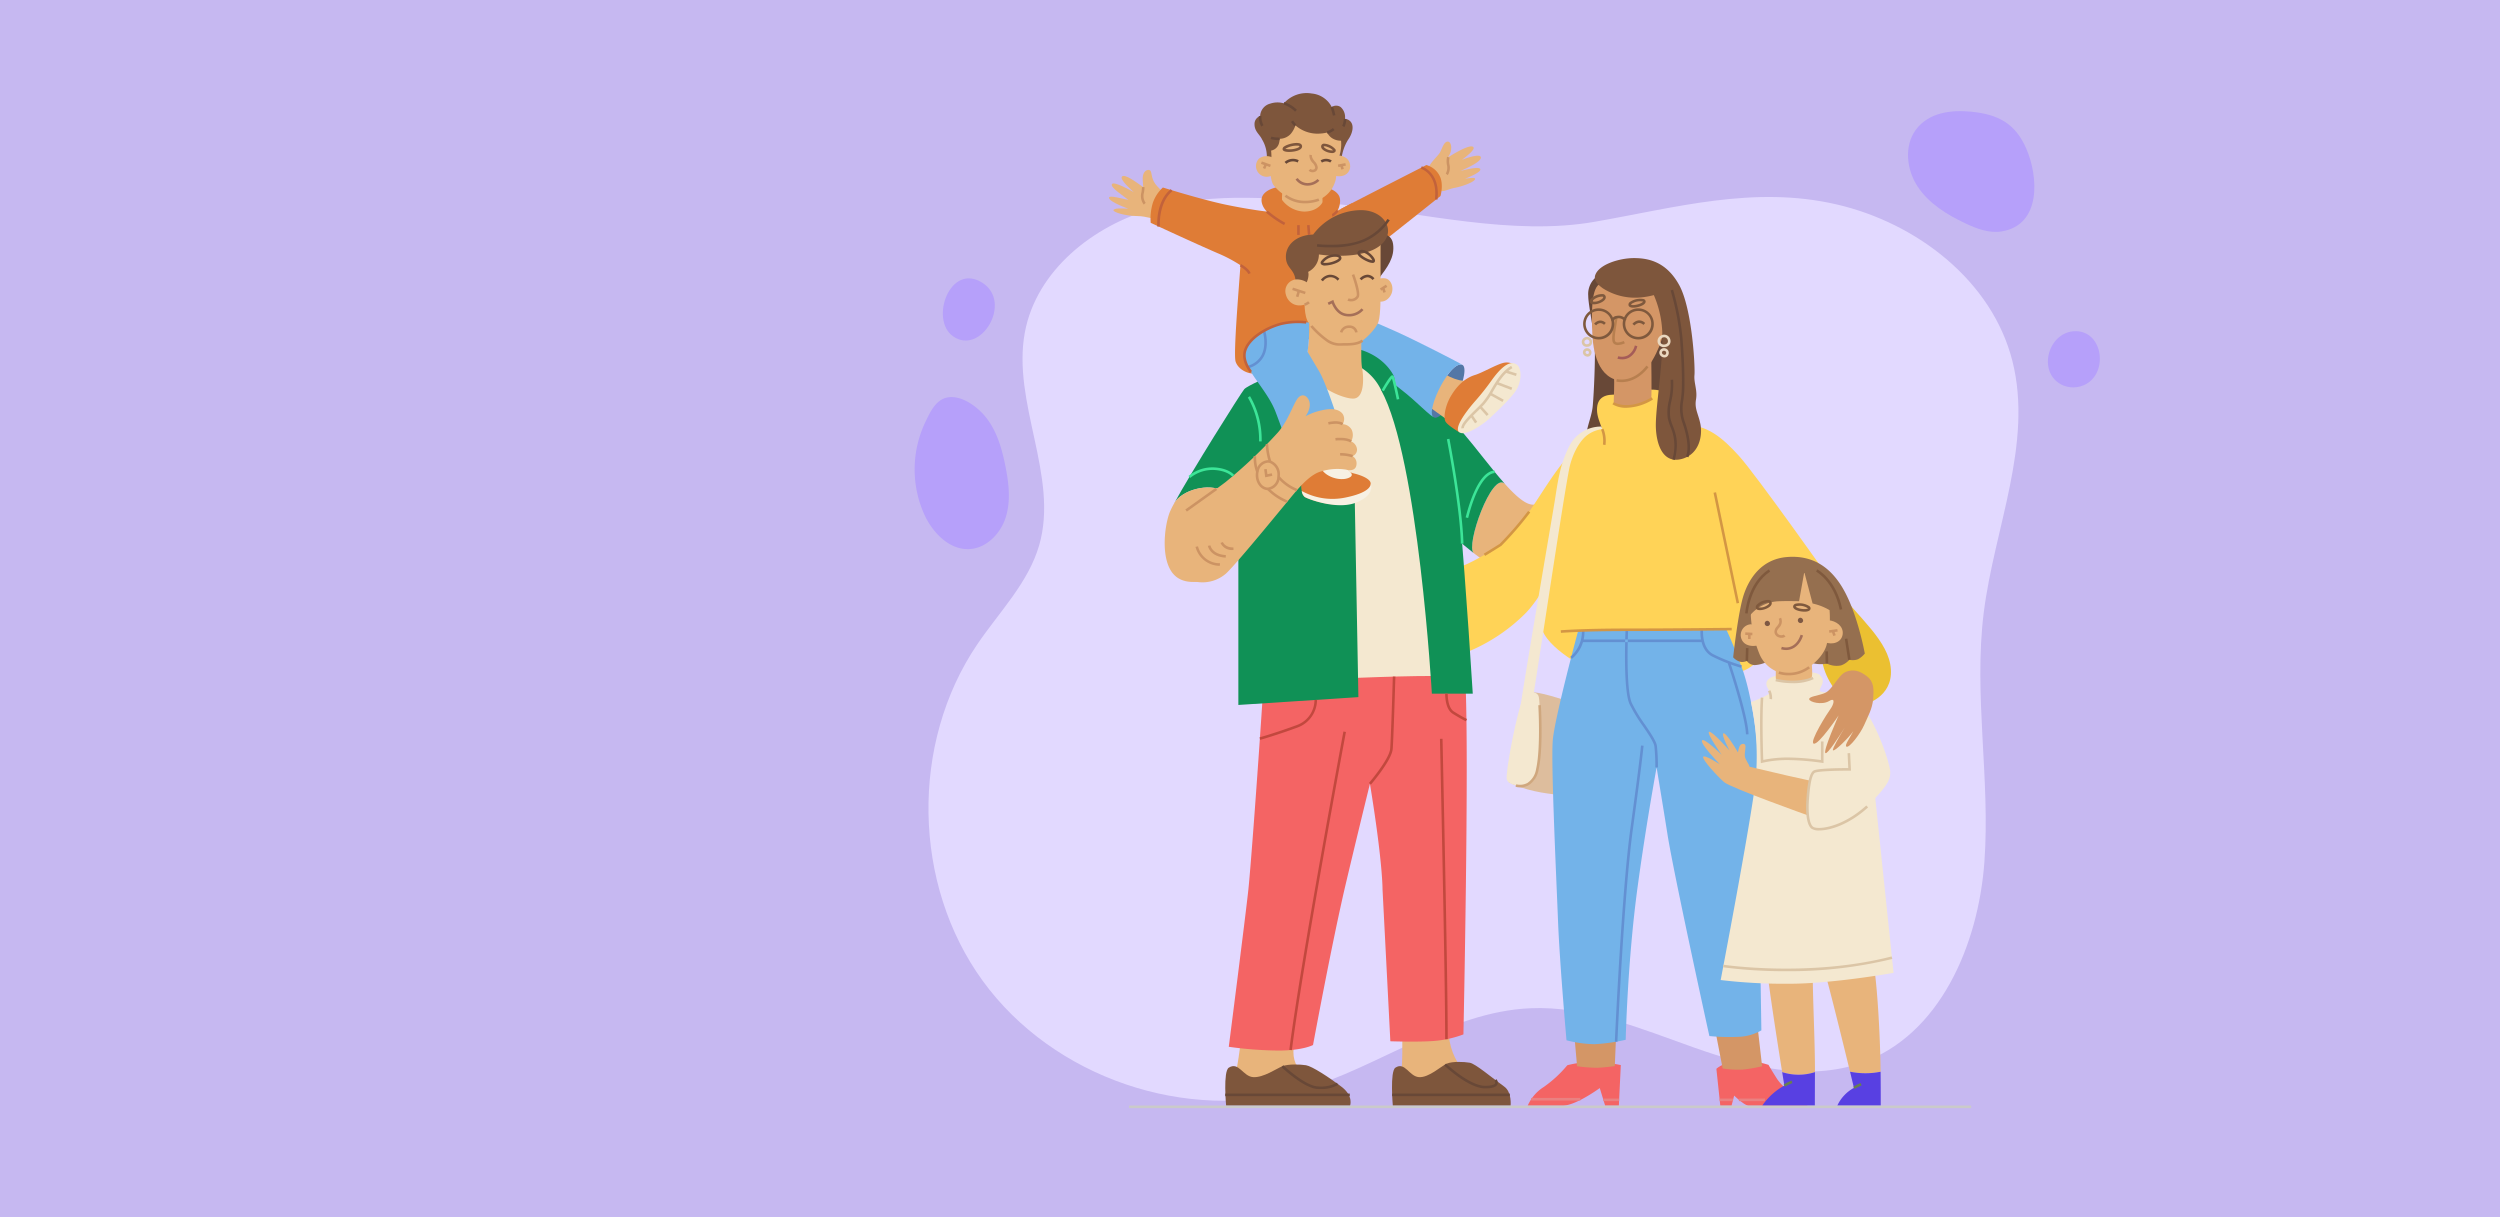 <svg xmlns="http://www.w3.org/2000/svg" xmlns:xlink="http://www.w3.org/1999/xlink" width="656" height="319.416" viewBox="0 0 656 319.416">
  <rect x="0" y="0" width="656" height="319.416" fill="#333333" stroke="none"/>
  <defs>
    <clipPath id="clip-path">
      <rect id="Rectángulo_310014" data-name="Rectángulo 310014" width="226.235" height="266.342" fill="none"/>
    </clipPath>
  </defs>
  <g id="Grupo_1071838" data-name="Grupo 1071838" transform="translate(-764 -6747)">
    <rect id="BG" width="656" height="319.416" transform="translate(764 6747)" fill="#cdbffa" opacity="0.949"/>
    <g id="Grupo_1071766" data-name="Grupo 1071766" transform="translate(-20)">
      <path id="Trazado_771345" data-name="Trazado 771345" d="M113.348,32.709c-16.418-1.7-33.29-3.37-49.2,1.019s-30.873,16.278-33.9,32.5C26.794,84.753,39.229,104,34.006,122.1c-2.847,9.866-10.46,17.487-16.227,25.982C.153,174.041.749,211.05,19.2,236.43s53.476,37.358,83.607,28.6c20.51-5.966,38.677-20.465,60.016-21.427,14.906-.672,29.153,5.419,43.223,10.385s29.623,8.886,43.7,3.943c20.6-7.234,30.7-30.956,32.283-52.736s-2.885-43.768-.17-65.435c2.778-22.168,12.992-44.353,7.509-66.012-5.315-21-25.027-36.187-46.128-41.073-21.739-5.033-42.221.858-63.561,4.574-21.374,3.723-44.981-2.322-66.336-4.536" transform="translate(1022.679 6767.962)" fill="#e2d9ff"/>
      <path id="Trazado_771346" data-name="Trazado 771346" d="M2.786,133.687c2.249,4.551,6.486,8.794,11.557,8.553,4.5-.215,8.214-4.057,9.567-8.359s.8-8.961-.084-13.384c-.893-4.468-2.171-9-4.944-12.612-2.1-2.742-6.186-5.92-9.908-5.494-3.271.375-4.834,3.736-6.11,6.409a28.83,28.83,0,0,0-.078,24.887" transform="translate(1024.001 6748.843)" fill="#b6a0fa"/>
      <path id="Trazado_771347" data-name="Trazado 771347" d="M12.782,75.067c7.282,5.126,15.681-8.876,7.747-14.016C12,55.529,6.548,70.679,12.782,75.067" transform="translate(1021.306 6760.186)" fill="#b6a0fa"/>
      <path id="Trazado_771348" data-name="Trazado 771348" d="M409.011,92.686a6.959,6.959,0,0,0,6.714-.076c5.881-3.351,4.2-14.187-3.157-13.828-6.791.331-9.7,10.463-3.557,13.9" transform="translate(915.724 6755.136)" fill="#b6a0fa"/>
      <path id="Trazado_771349" data-name="Trazado 771349" d="M357.639,4.872c-3.16,4.271-2.454,10.524.482,14.952s7.662,7.336,12.465,9.608c3,1.419,6.288,2.671,9.563,2.131,10.5-1.732,9.61-14.424,6.486-21.666C383.756,3.22,379.206.835,372.123.144c-5.218-.509-11.12.18-14.485,4.728" transform="translate(929.09 6776.162)" fill="#b6a0fa"/>
      <g id="Grupo_1071765" data-name="Grupo 1071765" transform="translate(1075.005 6771.43)">
        <g id="Grupo_995782" data-name="Grupo 995782" clip-path="url(#clip-path)">
          <path id="Trazado_655860" data-name="Trazado 655860" d="M239.88,384.343l1.027,9.672h2.953l.685-2.654s2.739,2.654,3.809,2.654h15.535s-6.205-4.066-8.131-7.1-2.183-3.6-2.183-3.6a19.478,19.478,0,0,0-7.1-.985c-4.665.043-6.591,2.012-6.591,2.012" transform="translate(-80.507 -128.315)" fill="#f46464"/>
          <path id="Trazado_655861" data-name="Trazado 655861" d="M189.275,394.111l.514-10.656a39.4,39.4,0,0,0-7.832-.832,28.662,28.662,0,0,0-6.205.874,31.3,31.3,0,0,1-6.163,5.692,11.1,11.1,0,0,0-4.237,4.922h9.116c3.509,0,9.8-4.622,9.8-4.622l1.412,4.622Z" transform="translate(-55.494 -128.41)" fill="#f46464"/>
          <path id="Trazado_655862" data-name="Trazado 655862" d="M179.656,397.545H166.744v-.685h12.912Zm10.168-.536h-4.147v.685h4.147Zm29.888,0H216.2v.685h3.515Zm8.361,0h-6.831v.685h6.831Z" transform="translate(-55.961 -133.191)" fill="#ea8181"/>
          <path id="Trazado_655863" data-name="Trazado 655863" d="M51.1,372.3s-1,8.819-2.048,11.089,20.651-.664,20.651-.664-6.367-2.214-4.54-9.634S51.1,372.3,51.1,372.3" transform="translate(-16.45 -124.033)" fill="#e8b47b"/>
          <path id="Trazado_655864" data-name="Trazado 655864" d="M115.471,369.12s.27,9.888-.623,12.445,20.264.829,20.264.829-7.69-5.316-7.419-14.423c.253-8.5-12.222,1.149-12.222,1.149" transform="translate(-38.535 -122.321)" fill="#e8b47b"/>
          <path id="Trazado_655865" data-name="Trazado 655865" d="M157.883,260.255c4.049,2.113,9.384,2.969,13.094,3.283s3.424-24.223,3.424-24.223-7.021-2.453-9.927-2.667-6.591,23.606-6.591,23.606" transform="translate(-52.987 -79.422)" fill="#ddbd9d"/>
          <path id="Trazado_655866" data-name="Trazado 655866" d="M284.151,196.11c5.306,7.276,13.481,13.438,13.951,20.928s-6.975,9.2-6.975,9.2l-7.618-3.752s-5.046-6.383-3.024-11.6-3.566-7.069-3.566-7.069Z" transform="translate(-92.937 -65.817)" fill="#ebc031"/>
          <path id="Trazado_655867" data-name="Trazado 655867" d="M191.465,71.874a5.769,5.769,0,0,0-2.425,5.193c0,2.454,1.636,9.828,1.731,13.466s-.2,11.469-.547,15.406-2.867,7.575-.9,10.314,20.924-7.789,20.967-8,1.786-17.14,1.23-20.649-16.376-16.455-16.376-16.455Z" transform="translate(-63.29 -23.877)" fill="#684837"/>
          <path id="Trazado_655868" data-name="Trazado 655868" d="M170.963,152.244l-3.136,24.632a45.43,45.43,0,0,1-10.155,1.614c-3.451,0-8.333-2.431-13.839-6.683l-.013-.013c-2.212-1.884,4.779-21.549,8.175-18.166l.007.007c2.862,3.2,5.437,5.457,7.381,5.457,6.731,0,11.579-6.847,11.579-6.847" transform="translate(-48.125 -51.095)" fill="#e8b47b"/>
          <path id="Trazado_655869" data-name="Trazado 655869" d="M145.571,143.45c-3.4-3.382-10.388,16.283-8.176,18.166-1.6-1.232-3.246-2.616-4.923-4.143-7.477-6.793-8.217-35.551-8.217-35.551,5.492,0,14.277,13.64,21.316,21.528" transform="translate(-41.701 -40.918)" fill="#109156"/>
          <path id="Trazado_655870" data-name="Trazado 655870" d="M139.724,26.41c.157.644-2.015,1.717-4,2.478,1.28-.137,2.638-.416,2.62.062-.026.694-2.836,1.851-5.318,2.335s-3.212,1.623-5.239.124-1.759-4.629-1.759-4.629c-.157-1.568,2.575-3.78,3.129-4.807s.967-2.695,1.922-2.809c1.139-.136,1.344,2.227.454,3.61a1.686,1.686,0,0,0-.212.479c2.136-1.377,5.677-3.349,6.506-2.719.692.527-1.11,2.014-2.918,3.4,2.205-.849,4.841-1.569,4.958-.644.143,1.109-3.445,2.733-5.369,3.588,1.541-.411,5.021-1.286,5.226-.464" transform="translate(-42.292 -6.43)" fill="#e8b47b"/>
          <path id="Trazado_655871" data-name="Trazado 655871" d="M168.232,140.608l-1.116,18.8s-5.3,16.4-12.494,24.078a46.373,46.373,0,0,1-17.032,10.956s-6.217-21.4-1.054-22.735c2.9-.753,7.7-3.623,11.339-5.985,2.061-2.212,4.43-4.821,6.06-6.772,3.485-4.163,10.127-16.721,14.3-18.344" transform="translate(-45.135 -47.19)" fill="#ffd357"/>
          <path id="Trazado_655872" data-name="Trazado 655872" d="M15,37.865s-.7,4.354-2.107,4.89c-1.879.717-2.553-.29-5.635-.317S1.113,41.414,1.17,40.929c.071-.607,2.229-.524,3.866-.414-1.89-.7-5.282-2.117-5.021-2.953.2-.631,3.551.375,5.079.642C3.779,37.157.254,34.915.76,34.053s5.287,1.859,5.746,2.126c-.4-.37-3.917-3.406-3.081-4.123.8-.69,3.56,1.4,5.546,2.784-.028-.493-.055-1.054-.117-1.719-.191-2.123.856-2.91,1.671-2.773s.4,1.506,1.274,3.115,2.877,2.689,3.205,4.4" transform="translate(0 -10.18)" fill="#e8b47b"/>
          <path id="Trazado_655873" data-name="Trazado 655873" d="M68.087,59.561V48.947h-.4l1.568-7.791c-.929.486-3.213,1.685-3.765,1.971.48-.959,1.068-2.892.232-4.125-1.287-1.89-4.313-2.349-7.518-2.41s-7.636.229-7.636.229-3.279.257-4.608,2.14c-.9,1.288-.308,3.115.965,4.41-3.307-.4-7.122-1.054-10.908-1.842-6.136-1.288-16.379-4.478-16.379-4.478a9.7,9.7,0,0,0-2.65,4.087,14.037,14.037,0,0,0-.541,5.184s11.524,5.362,17.543,7.957a37.1,37.1,0,0,1,6,3.164c-.4,6.019-1.884,23.281-1.274,25.26.684,2.218,3.7,3.567,5.348,3.034s10.27-8.484,10.27-8.484l13.757-1.739a81.37,81.37,0,0,1,3.748-15.952Z" transform="translate(-5.504 -12.279)" fill="#df7c36"/>
          <path id="Trazado_655874" data-name="Trazado 655874" d="M117.427,31.025a5.626,5.626,0,0,0-3.362-2.622s-17.023,8.668-22,11.3l-.34.179v7.294H97.6v5.681a8.448,8.448,0,0,1,1.57-1.63c5.848-4.479,18.6-14.695,18.6-14.695s.965-3.307-.349-5.505" transform="translate(-30.784 -9.532)" fill="#df7c36"/>
          <path id="Trazado_655875" data-name="Trazado 655875" d="M68.461,38.7a9.339,9.339,0,0,0-.144,2.311,7.569,7.569,0,0,0,5.778,3.067c3.4,0,4.766-2.14,4.823-2.468s-.072-2.511-.072-2.511Z" transform="translate(-22.911 -12.989)" fill="#e8b47b"/>
          <path id="Trazado_655876" data-name="Trazado 655876" d="M108.87,320.65a28.153,28.153,0,0,1-7.621,1.712c-4.273.342-11.552.089-11.552.089l-2.054-39.893s.076-7.005-3.3-27.67c-1.267,5.128-3.814,15.564-6.375,26.39-3.588,15.235-8.559,42.152-8.559,42.152s-2.561,1.418-8.9,1.459A99.9,99.9,0,0,1,47.3,323.9s4.451-34.7,5.136-41.2,2.739-34.689,3.883-52.492c0,0,52.04-22.6,53.067-2.287s-.514,92.727-.514,92.727" transform="translate(-15.874 -73.651)" fill="#f46464"/>
          <path id="Trazado_655877" data-name="Trazado 655877" d="M84.959,188.627s23.509-1.027,29.216-.685-4.023-51.7-4.023-51.7L97.52,108.226l-10.75-4.164L79.6,113.648Z" transform="translate(-26.713 -34.924)" fill="#f4e8d0"/>
          <path id="Trazado_655878" data-name="Trazado 655878" d="M51.081,169.184v41.769l31.5-2.054-1.027-55.721-14.294-3Z" transform="translate(-17.143 -50.403)" fill="#109156"/>
          <path id="Trazado_655879" data-name="Trazado 655879" d="M60.32,127.691,46.078,149.658s-3.719-5.622-7.484-7.758-10.846-.329-12.867,3.259c4.28-7.929,17.639-29.135,18.386-29.964.856-.945,6.806-3.465,6.806-3.465Z" transform="translate(-8.634 -37.498)" fill="#109156"/>
          <path id="Trazado_655880" data-name="Trazado 655880" d="M44.824,164.434l-9.669,14.92s-6.888,3.04-10.572-.554-2.78-12.407-1.329-16.386a21.06,21.06,0,0,1,1.219-2.479c2.02-3.588,9.1-5.4,12.866-3.259s7.484,7.758,7.484,7.758" transform="translate(-7.381 -52.275)" fill="#e8b47b"/>
          <path id="Trazado_655881" data-name="Trazado 655881" d="M63.119,23.286s.167,2.774.881,3.8a11.856,11.856,0,0,0,8.9,4.494A7.623,7.623,0,0,0,80.148,26.3c.6-1.541.171-4.336,1.141-6.9a16.743,16.743,0,0,0,1.027-4.936L78.465,9.185,66.482,8.814l-4.365,7.1a49.188,49.188,0,0,1,1,7.368" transform="translate(-20.847 -2.958)" fill="#e8b47b"/>
          <path id="Trazado_655882" data-name="Trazado 655882" d="M81.967,12.317A12.2,12.2,0,0,0,80.3,17.1s-1.123.842-.507-.849a9.514,9.514,0,0,0,.377-3.759,4.242,4.242,0,0,1-2.28-.623,3.552,3.552,0,0,1-1.356-1.52,11.68,11.68,0,0,1-2.513.3A8.862,8.862,0,0,1,68.2,8.469a6.575,6.575,0,0,1-1.267,2.274,4.006,4.006,0,0,1-2.875,1.246,4.5,4.5,0,0,1-.219,1.329,2.631,2.631,0,0,1-2.027,1.767,12.9,12.9,0,0,1,.055,2.438s-1.342,2.732-1.192-.116a8.72,8.72,0,0,0-1.226-5.231c-.636-1.391-2.033-2.1-1.985-4.129a2.183,2.183,0,0,1,1.479-2.02,3.512,3.512,0,0,1,2.65-3.267,5.982,5.982,0,0,1,3.574-.075A7.962,7.962,0,0,1,72.5.108a6.54,6.54,0,0,1,5.231,3.547,2.052,2.052,0,0,1,2.362.027,3.559,3.559,0,0,1,1.11,3.088,2.043,2.043,0,0,1,1.2.458c1.328,1.048.862,3.307-.438,5.088" transform="translate(-19.284 0)" fill="#7e563c"/>
          <path id="Trazado_655883" data-name="Trazado 655883" d="M89.973,156.6c-4.848,1.876-11.942-.63-13.147-1.342a2.4,2.4,0,0,1-.76-1.561l-.007-.007a5.1,5.1,0,0,1,.192-3c1.13-2.143,3.937-3.157,6.457-3.574a15.838,15.838,0,0,1,4.28-.178c.048.007.1.013.137.021,1.684.315.189,1.541,2.531,2.109s4.344,1.51,4.488,2.568c.092.68.684,3.081-4.17,4.964" transform="translate(-25.483 -49.29)" fill="#df7c36"/>
          <path id="Trazado_655884" data-name="Trazado 655884" d="M107.508,115.48c9.757,17.746,13.288,79.6,13.288,79.6h10.735s-1.826-29.22-3.309-45.424-4.089-29.9-4.089-29.9l-13.457-8.029Z" transform="translate(-36.081 -37.498)" fill="#109156"/>
          <path id="Trazado_655885" data-name="Trazado 655885" d="M133.863,115.776c-2.075,3.7-4.75,5.517-5.524,5.38a1.194,1.194,0,0,1-.4-.157c-2.2-1.622,4.526-15.256,7.649-13.654,1.226.828-.132,5.584-1.727,8.431" transform="translate(-42.793 -35.982)" fill="#5477a6"/>
          <path id="Trazado_655886" data-name="Trazado 655886" d="M125.237,118.473l5.451,3.933s9.166-11.906,6.508-10.577-6.5-.955-8.637-2.263-3.322,8.907-3.322,8.907" transform="translate(-42.031 -36.733)" fill="#e8b47b"/>
          <path id="Trazado_655887" data-name="Trazado 655887" d="M125.247,101.444c-3.123-1.6-9.854,12.031-7.648,13.654-.863-.459-2.41-1.924-5.423-4.67C108.642,107.21,97,98.76,97,98.76l-.315-6.847,4.109-2.281s5.793,2.4,9.874,4.362,13.352,6.621,14.578,7.45" transform="translate(-32.449 -30.082)" fill="#73b3e9"/>
          <path id="Trazado_655888" data-name="Trazado 655888" d="M46.835,384.486c-1.529.973-.7,9.972-.7,9.972H78.661s.985-2.525-2.268-4.986-7.7-5.371-9.287-5.627S62.4,383.5,60.9,384.1s-4.964,3.039-7.66,2.867-3.78-4.151-6.405-2.482" transform="translate(-15.408 -128.757)" fill="#7e563c"/>
          <path id="Trazado_655889" data-name="Trazado 655889" d="M112.657,384.143c-1.48.973-.676,9.972-.676,9.972h30.91s.359-3.552-1.642-4.986c-3.243-2.323-7.561-6.033-9.093-6.29s-4.512-.379-5.961.22-4.733,3.738-7.341,3.566-3.657-4.151-6.2-2.482" transform="translate(-37.509 -128.414)" fill="#7e563c"/>
          <path id="Trazado_655890" data-name="Trazado 655890" d="M90.851,100.068c11.17.342,14.266,7.874,14.266,7.874s1.013,5.25.67,5.706-4.023-2.083-4.023-2.083a13.908,13.908,0,0,0-7.5-7.047c-5.706-2.368-3.41-4.451-3.41-4.451" transform="translate(-30.337 -33.584)" fill="#109156"/>
          <path id="Trazado_655891" data-name="Trazado 655891" d="M189.053,131.287c-5.735.471-9.715,3.681-11.084,9.159s-7.019,36.205-7.4,42.24,11.726,12.069,11.726,12.069,34.922,1.155,39.372,1.155,8.731-5.692,8.088-8.431,17.033-15.407,17.033-15.407-19.6-27.732-24.137-32.782-8.525-8.3-14.491-8.3-19.1.3-19.1.3" transform="translate(-57.241 -43.961)" fill="#ffd357"/>
          <path id="Trazado_655892" data-name="Trazado 655892" d="M194.654,132.021c1.07-2.782-1.926-6.249-1.926-9.629s2.268-4.152,5.393-3.938,6.162-1.711,10.057-1.284,5.949,2.61,6.205,5.093-1.412,9.758-1.412,9.758Z" transform="translate(-64.682 -39.303)" fill="#ffd357"/>
          <path id="Trazado_655893" data-name="Trazado 655893" d="M208.957,89.623s-3.252,10.927-10.043,10.671-7.931-8.189-8.1-12.611-.363-11.284,1.776-12.718,13.181-1.69,15.171,0,2.29,11.362,1.2,14.658" transform="translate(-64.006 -24.765)" fill="#d49666"/>
          <path id="Trazado_655894" data-name="Trazado 655894" d="M214.622,117.88c-4.759,1.253-6.56-3.568-6.731-8.272s1.828-16.091,1.7-23.836a27.221,27.221,0,0,0-2.232-10.9,20.472,20.472,0,0,1-3.314.6,15.745,15.745,0,0,1-10.059-2.377c-1.329-.959-2.5-2.074-1.986-3.513,1.007-2.814,6.423-4.423,10.127-4.423s8.5.884,11.9,7.108,4.191,21.453,3.992,23.562.829,3.965.4,6.451.685,3.848,1.191,6.615-.226,7.737-4.992,8.991" transform="translate(-64.396 -21.867)" fill="#7e563c"/>
          <path id="Trazado_655895" data-name="Trazado 655895" d="M199.271,108.526c.414,2.068-.071,7.19.086,7.618s1.583.927,4.294.77,5.335-1.541,5.506-2.111,0-11.084,0-11.084Z" transform="translate(-66.878 -34.809)" fill="#d49666"/>
          <path id="Trazado_655896" data-name="Trazado 655896" d="M218.29,98.669a1.587,1.587,0,0,1-1.536-2.183,1.771,1.771,0,0,1,1.483-1.074l.047.339-.047-.339a1.672,1.672,0,0,1,1.795,1.464,1.5,1.5,0,0,1-1.35,1.758,2.284,2.284,0,0,1-.391.035m.149-2.587a.882.882,0,0,0-.109.007,1.1,1.1,0,0,0-.939.646.939.939,0,0,0,.14.925,1.039,1.039,0,0,0,1.03.3c.832-.148.832-.732.793-.977a1.015,1.015,0,0,0-.915-.9" transform="translate(-72.707 -32.017)" fill="#ead8c0"/>
          <path id="Trazado_655897" data-name="Trazado 655897" d="M188.037,98.887a1.275,1.275,0,0,1-1.23-1.753,1.414,1.414,0,0,1,1.178-.859h0a1.338,1.338,0,0,1,1.44,1.17,1.206,1.206,0,0,1-1.08,1.413,1.72,1.72,0,0,1-.309.029m.043-1.933a.742.742,0,0,0-.634.431.613.613,0,0,0,.09.606.7.7,0,0,0,.69.194c.528-.094.555-.437.524-.633a.652.652,0,0,0-.67-.6" transform="translate(-62.665 -32.307)" fill="#dbc5a6"/>
          <path id="Trazado_655898" data-name="Trazado 655898" d="M183.742,370.425l.744,8.388a39.213,39.213,0,0,0,5.4.4c1.993-.083,4.5-.442,4.5-.442l.456-10.907Z" transform="translate(-61.666 -123.46)" fill="#d49666"/>
          <path id="Trazado_655899" data-name="Trazado 655899" d="M250.428,368.675,251.6,378.91a37.805,37.805,0,0,1-5.073.872,25.749,25.749,0,0,1-5.281-.291l-2.194-11.336Z" transform="translate(-80.228 -123.558)" fill="#d49666"/>
          <path id="Trazado_655900" data-name="Trazado 655900" d="M188.408,102.978a1.275,1.275,0,0,1-.506-.114,1.135,1.135,0,0,1-.725-.92,1.082,1.082,0,0,1,.459-.991,1.172,1.172,0,0,1,1.209-.054h0a1.116,1.116,0,0,1,.464,1.476.988.988,0,0,1-.9.6m-.144-1.533a.4.4,0,0,0-.4.432.462.462,0,0,0,.318.36c.245.107.417.058.512-.146a.44.44,0,0,0-.14-.573.66.66,0,0,0-.285-.072" transform="translate(-62.817 -33.816)" fill="#dbc5a6"/>
          <path id="Trazado_655901" data-name="Trazado 655901" d="M218.708,103.176a1.4,1.4,0,0,1-.557-.126,1.254,1.254,0,0,1-.8-1.014,1.192,1.192,0,0,1,.506-1.09,1.3,1.3,0,0,1,1.335-.058,1.23,1.23,0,0,1,.51,1.628,1.085,1.085,0,0,1-.991.66m-.164-1.759a.508.508,0,0,0-.514.551.577.577,0,0,0,.395.454c.387.17.569-.011.652-.192a.552.552,0,0,0-.184-.726.814.814,0,0,0-.349-.088" transform="translate(-72.943 -33.807)" fill="#ead8c0"/>
          <path id="Trazado_655902" data-name="Trazado 655902" d="M183.834,132.365a8.1,8.1,0,0,0-3.766,1.445c-1.938,1.335-3.821,4.505-4.738,8.189s-5.732,35.607-6.615,41.256-3.513,22.822-3.8,24.048-2.7,1.369-2.814,0,8.552-51.616,9.291-56.266,1.315-9.326,3.684-14a9.327,9.327,0,0,1,8.5-5.355Z" transform="translate(-54.403 -44.185)" fill="#f4e8d0"/>
          <path id="Trazado_655903" data-name="Trazado 655903" d="M165.4,237.562c.582,1.31.957,20.3-1.44,22.329s-6.391,1.2-6.876-.371,2.9-19.259,4.418-21.484,3.442-1.5,3.9-.475" transform="translate(-52.703 -79.398)" fill="#f4e8d0"/>
          <path id="Trazado_655904" data-name="Trazado 655904" d="M229.956,316.975a13.1,13.1,0,0,1-5.266,1.664,53.2,53.2,0,0,1-8.388-.164s-9.326-42.454-10.956-52.725c-.924-5.841-2.075-12.818-2.889-17.748-1.116,6.169-3.17,18.023-4.985,31.354-2.657,19.515-3.123,40.1-3.123,40.1a47.7,47.7,0,0,1-8.217,1.157,31.219,31.219,0,0,1-7.32-1.027s-1.8-20.371-2.226-31.416-1.883-41.338-1.369-47.329,6.7-28.876,6.7-28.876l38.774-.276s1.655,3.34,4.223,10.35c2.314,6.318,3.921,17.645,3.921,20.987s1.116,73.952,1.116,73.952" transform="translate(-58.769 -71.045)" fill="#73b3e9"/>
          <path id="Trazado_655905" data-name="Trazado 655905" d="M297.433,371.993a20.067,20.067,0,0,1-8.025-.007c-1.773-7.3-4.923-20.09-6.265-24.9-1.924-6.91,12.613-2.342,12.613-2.342.87,5.71,1.589,18.467,1.678,27.252" transform="translate(-94.967 -115.202)" fill="#e8b47b"/>
          <path id="Trazado_655906" data-name="Trazado 655906" d="M272.494,371.717a13.883,13.883,0,0,1-8.6,0c-1.233-7.724-3.335-21.124-3.869-26.274-.773-7.415,11.928-.054,11.928-.054-.144,5.293.575,17.783.541,26.328" transform="translate(-87.256 -114.824)" fill="#e8b47b"/>
          <path id="Trazado_655907" data-name="Trazado 655907" d="M254.658,230.153c1.234-.778,11.184-2.454,12.967-.685s-.221,3.31-.064,4.066,3.8.285,4.088.642,7.745,8.017,7.745,8.017l2.281,15.078L286.94,307.6s-15.977,2.853-27.275,2.853a141.52,141.52,0,0,1-18.089-.97s8.074-42.14,9.186-52.582a68.55,68.55,0,0,0-1.224-20.346s4.469-1.638,4.84-2.379-2.189-2.468.279-4.023" transform="translate(-81.076 -76.75)" fill="#f4e8d0"/>
          <path id="Trazado_655908" data-name="Trazado 655908" d="M263.51,227.693c.722.239,7.746.488,8.844-.211s.129-4.255.429-6.851-9.253-1.1-9.273-.086c-.057,2.868-.4,7.016,0,7.147" transform="translate(-88.374 -73.562)" fill="#e8b47b"/>
          <path id="Trazado_655909" data-name="Trazado 655909" d="M62.762,29.553a2.815,2.815,0,0,1-3.937-4.023,3.456,3.456,0,0,1,3.681-.185c.927.47.256,4.208.256,4.208" transform="translate(-19.452 -8.357)" fill="#e8b47b"/>
          <path id="Trazado_655910" data-name="Trazado 655910" d="M87.864,29.708c2.767,1,4.388-.258,4.684-1.652s-.351-3.367-3.366-3.488-1.317,5.14-1.317,5.14" transform="translate(-29.328 -8.245)" fill="#e8b47b"/>
          <path id="Trazado_655911" data-name="Trazado 655911" d="M106.242,67.274c2.226-2.939,4.244-5.524,3.752-9.087-.456-3.3-4.346-2.7-4.346-2.7Z" transform="translate(-35.456 -18.607)" fill="#684837"/>
          <path id="Trazado_655912" data-name="Trazado 655912" d="M78.431,84.253A52.415,52.415,0,0,1,78,97.605c-1.2,6.334,9.929,11.154,12.639,10.612s2.254-6.158,1.94-7.815c-.6-3.167.228-11.213-.514-14.636s-13.638-1.512-13.638-1.512" transform="translate(-26.149 -28.098)" fill="#e8b47b"/>
          <path id="Trazado_655913" data-name="Trazado 655913" d="M77.244,73.159s-.256,4.708,1.113,6.348,4.808,5.606,7.76,5.606,4.637-.043,5.764-.628,4.137-3.409,4.75-5.349.542-7.347.542-8.6V57.125L77.225,58.68Z" transform="translate(-25.918 -19.172)" fill="#e8b47b"/>
          <path id="Trazado_655914" data-name="Trazado 655914" d="M104.588,73.946a3.937,3.937,0,0,1,2.856-.8c1.868.123,2.918,3.273,1.019,5.2a2.82,2.82,0,0,1-3.875.278Z" transform="translate(-35.101 -24.544)" fill="#e8b47b"/>
          <path id="Trazado_655915" data-name="Trazado 655915" d="M82.183,58.167a30.34,30.34,0,0,1-3.663-.322,5.111,5.111,0,0,1-2.732,4.532c-.035.014-.062.028-.089.041a2.432,2.432,0,0,1,.089.863,5.085,5.085,0,0,1-1.02,2.78l-2.342-.794c-.061-3.677-2.506-3.554-2.567-6.738-.068-3.115,2.684-5.793,7.148-5.9a15.813,15.813,0,0,1,12.558-6.409c9.354,0,11.812,12.723-7.381,11.949" transform="translate(-23.445 -15.511)" fill="#7e563c"/>
          <path id="Trazado_655916" data-name="Trazado 655916" d="M262.217,274.263s-20.542-7.32-22.254-8.82-5.793-5.923-5.478-6.628c.3-.664,3.944,1.684,4.39,1.972-.486-.514-5.115-5.32-4.7-6.231.425-.965,5.177,3.719,5.177,3.719s-3.958-5.54-3.342-6.012,5.115,4.588,5.382,4.889c-.137-.267-2.212-4.149-1.589-4.5.486-.28,2.582,2.814,3.814,5.012.178-1.3.512-2.111,1.129-2.228,1.511-.287.507,1.88.678,3.2.13,1.027,1,1.862,1.232,2.78,3.766.9,16.448,3.917,19.118,4.245,3.15.383-1.889,9.2-3.554,8.6" transform="translate(-78.582 -84.652)" fill="#e8b47b"/>
          <path id="Trazado_655917" data-name="Trazado 655917" d="M91,149.92c-2.224,1.014-6.5-.214-7.445-2.822,0,0,.583-.278,1.374-.627a15.855,15.855,0,0,1,4.254-.5c.8,1.8,3.994,2.954,1.817,3.95" transform="translate(-28.043 -48.985)" fill="#f7f1e4"/>
          <path id="Trazado_655918" data-name="Trazado 655918" d="M75.848,74.755a4.908,4.908,0,0,0-3.225-1.184,3.076,3.076,0,0,0-2.838,3.951c.5,2.111,2.895,3.994,6.2,2.111s-.142-4.879-.142-4.879" transform="translate(-23.387 -24.691)" fill="#e8b47b"/>
          <path id="Trazado_655919" data-name="Trazado 655919" d="M285.947,248.6c-.371,4.879,1.226,9.472-.571,10.271s-7.126-.314-8.153.627-2.418,12.775-.15,14.465,10.87-1.8,14.893-5.991,5.736-6.162,5.607-8.644S294.19,247.5,290.9,243.15s-4.948,5.449-4.948,5.449" transform="translate(-92.579 -81.23)" fill="#f4e8d0"/>
          <path id="Trazado_655920" data-name="Trazado 655920" d="M53.522,98.626c-.321,4.119,5.849,9.434,8.088,15.236,1.383,3.581,2.782,7.617,2.782,7.617l11.983-5.948,1.456.043s-2.867-9.073-4.794-12.325l-2.963-5s.332-2.765.37-4.327.028-3.339.028-3.339a22.56,22.56,0,0,0-7.728.407c-3.253.955-8.965,4.344-9.222,7.639" transform="translate(-17.959 -30.345)" fill="#73b3e9"/>
          <path id="Trazado_655921" data-name="Trazado 655921" d="M293.307,235.56c-.2,2.541-1.369,4.506-2.342,6.765S287,248.515,286.289,248c-.507-.363.815-2.1,1.828-4.04-1.253,1.753-4.923,5.423-5.341,5.006-.281-.281,1.739-3.732,3.095-5.971-1.657,2.629-4.519,7-5.06,6.717-.774-.4,3.451-9.9,3.451-9.9s-5.252,7.82-6.532,7.416,3.711-8.217,4.4-9.127,1.541-3.2-.37-2.054-5.2.253-5.225-.486,2.143-.828,4.109-1.623,3.547-4.779,5.533-5.56c1.883-.747,3.533-.343,5.478,1.143s1.856,3.5,1.657,6.039" transform="translate(-92.807 -76.523)" fill="#d49666"/>
          <path id="Trazado_655922" data-name="Trazado 655922" d="M26.741,150.918c-3.745,3.366-3.224,12.611,0,15.464a9.407,9.407,0,0,0,12.1-.285c3.2-3.024,16.441-19.358,18.152-21.348s4.28-4.836,6.934-5.457a14.434,14.434,0,0,1,6.334-.428c1.412.385,2.7.085,2.782-1.434a2.194,2.194,0,0,0-1.027-2.1,1.858,1.858,0,0,0,1.155-1.818,2.544,2.544,0,0,0-1.541-2.054,3.4,3.4,0,0,0,.171-3,2.874,2.874,0,0,0-2.418-1.519,2.436,2.436,0,0,0,0-2.717c-.984-1.241-2.867-1.562-5.627-.878a15.181,15.181,0,0,0-4.1,1.532s1.491-1.96,1.041-3.736-2.139-2.589-3.359-.578-2.525,5.884-5.007,8.645a125.166,125.166,0,0,1-13.673,12.946c-4.75,3.617-9.177,6.3-11.912,8.759" transform="translate(-8.096 -40.069)" fill="#e8b47b"/>
          <path id="Trazado_655923" data-name="Trazado 655923" d="M134.14,115.284c-1.474,2.541-1.971,5.621-1.344,6.648s3.6,2.766,3.6,2.766l14.835-17.431a3.72,3.72,0,0,0-3.281-.771c-1.94.485-5.535,2.6-7.418,3.167s-4.3,2.026-6.388,5.621" transform="translate(-44.479 -35.704)" fill="#df7c36"/>
          <path id="Trazado_655924" data-name="Trazado 655924" d="M138.376,124.911c1.772.757,6.111-2.213,7.983-4.012s5.645-5.259,6.892-7.435,1.326-5.443,0-6.414c-2.06-1.509-4.738,1.516-6.559,4.034a64.529,64.529,0,0,1-4.179,5.31c-1.48,1.654-6.418,7.543-4.138,8.517" transform="translate(-46.242 -35.792)" fill="#f4e8d0"/>
          <path id="Trazado_655925" data-name="Trazado 655925" d="M90.3,159.183c-4.848,1.876-12.2-.8-13.407-1.513a2.4,2.4,0,0,1-.76-1.561,16.639,16.639,0,0,0,11.511,1.705c5.855-1.2,6.683-2.91,6.567-3.766.2.658.945,3.253-3.91,5.136" transform="translate(-25.552 -51.7)" fill="#f7f1e4"/>
          <path id="Trazado_655926" data-name="Trazado 655926" d="M281.048,208.533a6.1,6.1,0,0,1-1.767,1.479,3.9,3.9,0,0,1-2.28.144,5.082,5.082,0,0,1-2.171,1.472,5.7,5.7,0,0,1-3.718-.472,8.762,8.762,0,0,1-4.657-.383l-11.14-.055a8.193,8.193,0,0,1-3.2.842,2.675,2.675,0,0,1-2.02-1.088,2.973,2.973,0,0,1-1.533.253,3.863,3.863,0,0,1-2.054-1.212s1.287-11.853,2.739-16.3S254,183.752,260.6,183.2s11.641,2.478,15.195,9.113,5.259,16.222,5.259,16.222" transform="translate(-82.732 -61.462)" fill="#956f4f"/>
          <path id="Trazado_655927" data-name="Trazado 655927" d="M263.642,215.173c3.481,0,8.388-3.538,9.644-7.418a28.443,28.443,0,0,0,.856-9.13s1.255-11.184-7.618-11.7-13.124,6.106-13.1,11.3a30.707,30.707,0,0,0,2.254,11.555,8.5,8.5,0,0,0,7.96,5.392" transform="translate(-85.053 -62.725)" fill="#e8b47b"/>
          <path id="Trazado_655928" data-name="Trazado 655928" d="M252.094,199.969a10.292,10.292,0,0,1,8.3-4.28c2.011-.085,5.007,0,5.007,0l1.369-7.66,2.183,8.26a15.151,15.151,0,0,1,6.163,2.91c2.268,2.1-.257-7.4-.257-7.4l-5.906-5.991h-6.719l-3,.728-4.194,2.354-2.14,3.338-1.626,7.318Z" transform="translate(-84.333 -62.358)" fill="#956f4f"/>
          <path id="Trazado_655929" data-name="Trazado 655929" d="M252.36,209.775a2.844,2.844,0,0,0-2.541,4.166c1.048,2.012,4.022,1.605,4.6,1.177s-2.06-5.344-2.06-5.344" transform="translate(-83.727 -70.403)" fill="#e8b47b"/>
          <path id="Trazado_655930" data-name="Trazado 655930" d="M283.149,208.177c2.14.157,4.094,1.6,3.823,3.695s-2.6,2.924-4.75,2.054.927-5.749.927-5.749" transform="translate(-94.46 -69.867)" fill="#e8b47b"/>
          <path id="Trazado_655931" data-name="Trazado 655931" d="M271.819,386.661c-.021,5.095-.028,8.806-.028,8.806H257.98a16.874,16.874,0,0,1,5.807-5.273c-.151-.945-.349-2.15-.568-3.533a13.884,13.884,0,0,0,8.6,0" transform="translate(-86.581 -129.768)" fill="#5840e2"/>
          <path id="Trazado_655932" data-name="Trazado 655932" d="M299.03,395.411H287.622A10.2,10.2,0,0,1,292,390.735c-.226-.931-.589-2.41-1.027-4.239a20.069,20.069,0,0,0,8.025.007c.049,5.17.035,8.909.035,8.909" transform="translate(-96.529 -129.713)" fill="#5840e2"/>
          <path id="Trazado_655933" data-name="Trazado 655933" d="M84.231,73.455l-.557-.4a3.418,3.418,0,0,1,2.218-1.327,3.38,3.38,0,0,1,2.637,1.061l-.465.5a2.374,2.374,0,0,0-3.833.161" transform="translate(-28.082 -24.069)" fill="#684837"/>
          <path id="Trazado_655934" data-name="Trazado 655934" d="M95.127,78.658a2.137,2.137,0,0,1-.964-.209l.314-.608a1.691,1.691,0,0,0,2.058-.6c.331-.6-.52-3.581-1.231-5.508l.642-.237c.3.824,1.789,4.988,1.187,6.076a2.248,2.248,0,0,1-2.006,1.082" transform="translate(-31.602 -23.996)" fill="#cc9363"/>
          <path id="Trazado_655935" data-name="Trazado 655935" d="M99.5,73.177l-.517-.449a3.049,3.049,0,0,1,2.049-1.013h.006a2.409,2.409,0,0,1,1.83.957l-.52.446a1.764,1.764,0,0,0-1.313-.719h0a2.406,2.406,0,0,0-1.532.778" transform="translate(-33.219 -24.068)" fill="#684837"/>
          <path id="Trazado_655936" data-name="Trazado 655936" d="M84.775,66.6a1.4,1.4,0,0,1-1.046-.311.658.658,0,0,1-.031-.807l.3.168-.3-.168a4.487,4.487,0,0,1,4.394-1.794c.581.136.928.469.953.916.028.5-.466.968-1.468,1.38a8.532,8.532,0,0,1-2.8.616M87.4,64.3a3.785,3.785,0,0,0-3.1,1.518.229.229,0,0,0-.031.075,6.561,6.561,0,0,0,3.362-.68c.621-.3.739-.528.737-.571-.01-.172-.3-.258-.425-.287A2.383,2.383,0,0,0,87.4,64.3" transform="translate(-28.05 -21.35)" fill="#684837"/>
          <path id="Trazado_655937" data-name="Trazado 655937" d="M102.052,65.34a3.556,3.556,0,0,1-1.3-.339c-.881-.366-2.573-1.29-2.665-2.161a.705.705,0,0,1,.326-.671c1.209-.837,3.028.46,3.879,1.6.654.877.423,1.274.225,1.432a.662.662,0,0,1-.468.141M98.77,62.764s0,.189.492.587a6.547,6.547,0,0,0,2.767,1.309h0a4.226,4.226,0,0,0-1.713-1.745c-.365-.207-1.044-.5-1.509-.183a.137.137,0,0,0-.036.033" transform="translate(-32.919 -20.775)" fill="#684837"/>
          <path id="Trazado_655938" data-name="Trazado 655938" d="M91.986,86.024A5.76,5.76,0,0,1,91,85.936c-2.153-.378-3.2-2.455-3.55-3.318L86.655,83l-.3-.618,1.49-.714.118.38c.009.028.892,2.82,3.149,3.215a4.4,4.4,0,0,0,4.116-1.367l.539.423a4.983,4.983,0,0,1-3.784,1.707" transform="translate(-28.983 -27.408)" fill="#a56f58"/>
          <path id="Trazado_655939" data-name="Trazado 655939" d="M77.278,83.424l-.213-.65a3.49,3.49,0,0,0,1.041-.571l.452.514a4.157,4.157,0,0,1-1.28.707" transform="translate(-25.864 -27.588)" fill="#cc9363"/>
          <path id="Trazado_655940" data-name="Trazado 655940" d="M87.374,97.067a5.883,5.883,0,0,1-3.913-1.3,22.955,22.955,0,0,1-3.972-3.7l.569-.381a23.242,23.242,0,0,0,3.833,3.55,5.575,5.575,0,0,0,4.049,1.135c.157,0,.3-.009.437-.009h.176c1.048.006,3.206.009,4.437-.909L93.4,96c-1.414,1.054-3.65,1.046-4.849,1.044h-.174c-.128,0-.268,0-.417.008-.181.005-.377.011-.585.011" transform="translate(-26.677 -30.771)" fill="#cc9363"/>
          <path id="Trazado_655941" data-name="Trazado 655941" d="M91.859,93.661l-.664-.169a2.407,2.407,0,0,1,2.458-1.734,2.076,2.076,0,0,1,2.194,1.788l-.682.061a1.386,1.386,0,0,0-1.529-1.165,1.669,1.669,0,0,0-1.778,1.218" transform="translate(-30.606 -30.795)" fill="#cc9363"/>
          <rect id="Rectángulo_309991" data-name="Rectángulo 309991" width="0.684" height="3.512" transform="translate(48.061 51.68) rotate(-71.891)" fill="#cc9363"/>
          <rect id="Rectángulo_309992" data-name="Rectángulo 309992" width="1.612" height="0.685" transform="translate(49.045 53.347) rotate(-73.307)" fill="#cc9363"/>
          <rect id="Rectángulo_309993" data-name="Rectángulo 309993" width="1.869" height="0.684" transform="translate(71.076 51.258) rotate(-32.242)" fill="#cc9363"/>
          <rect id="Rectángulo_309994" data-name="Rectángulo 309994" width="0.685" height="1.231" transform="translate(71.601 51.231) rotate(-17.849)" fill="#cc9363"/>
          <path id="Trazado_655942" data-name="Trazado 655942" d="M90.119,130.642c-.864-.62-2.777-.33-3.442-.167l-.165-.665c.11-.027,2.708-.656,4.006.275Z" transform="translate(-29.035 -43.488)" fill="#cc9363"/>
          <path id="Trazado_655943" data-name="Trazado 655943" d="M93.341,137.358c-1.271-.822-3.853-.507-3.88-.5l-.085-.679c.116-.015,2.858-.347,4.337.608Z" transform="translate(-29.996 -45.679)" fill="#cc9363"/>
          <path id="Trazado_655944" data-name="Trazado 655944" d="M94.421,143.291a10.256,10.256,0,0,0-3.143-.454l-.01-.685a10.805,10.805,0,0,1,3.406.5Z" transform="translate(-30.631 -47.708)" fill="#cc9363"/>
          <rect id="Rectángulo_309995" data-name="Rectángulo 309995" width="9.776" height="0.685" transform="translate(20.028 109.257) rotate(-35.57)" fill="#cc9363"/>
          <path id="Trazado_655945" data-name="Trazado 655945" d="M40.549,184.12a6.605,6.605,0,0,1-6.4-4.982l.672-.136a5.83,5.83,0,0,0,5.755,4.433Z" transform="translate(-11.461 -60.075)" fill="#cc9363"/>
          <path id="Trazado_655946" data-name="Trazado 655946" d="M43.725,181.856c-4.18-.252-4.665-3-4.683-3.113l.675-.11c.017.1.441,2.321,4.048,2.539Z" transform="translate(-13.103 -59.952)" fill="#cc9363"/>
          <path id="Trazado_655947" data-name="Trazado 655947" d="M47.334,179.4a3.267,3.267,0,0,1-3.309-1.854l.644-.234c.022.058.555,1.458,2.754,1.4l.012.685h-.1" transform="translate(-14.775 -59.509)" fill="#cc9363"/>
          <path id="Trazado_655948" data-name="Trazado 655948" d="M79.873,28.94a1.454,1.454,0,0,1-1.046-.425l.493-.475a.814.814,0,0,0,.872.153.534.534,0,0,0,.358-.532,2.318,2.318,0,0,0-.639-1.146,2.782,2.782,0,0,1-.875-2.192l.674.12c-.1.587.3,1.1.737,1.648a2.762,2.762,0,0,1,.787,1.561,1.217,1.217,0,0,1-.782,1.175,1.513,1.513,0,0,1-.579.114" transform="translate(-26.455 -8.163)" fill="#cc9363"/>
          <path id="Trazado_655949" data-name="Trazado 655949" d="M83.924,26.939l-.357-.584a2.711,2.711,0,0,1,2.937.024l-.425.537a2.057,2.057,0,0,0-2.155.023" transform="translate(-28.046 -8.696)" fill="#684837"/>
          <path id="Trazado_655950" data-name="Trazado 655950" d="M69.806,27.274l-.472-.5a3.354,3.354,0,0,1,3.721-.468l-.292.619a2.677,2.677,0,0,0-2.957.345" transform="translate(-23.269 -8.708)" fill="#684837"/>
          <path id="Trazado_655951" data-name="Trazado 655951" d="M76.746,35.544a3.768,3.768,0,0,1-3.073-1.637l.579-.365a3.177,3.177,0,0,0,2.531,1.317A3.712,3.712,0,0,0,79.418,33.8l.516.449a4.368,4.368,0,0,1-3.143,1.294h-.045" transform="translate(-24.726 -11.257)" fill="#a56f58"/>
          <rect id="Rectángulo_309996" data-name="Rectángulo 309996" width="0.685" height="2.513" transform="matrix(0.335, -0.942, 0.942, 0.335, 39.871, 18.575)" fill="#cc9363"/>
          <rect id="Rectángulo_309997" data-name="Rectángulo 309997" width="1.226" height="0.685" transform="translate(40.358 19.653) rotate(-65.948)" fill="#cc9363"/>
          <rect id="Rectángulo_309998" data-name="Rectángulo 309998" width="2.003" height="0.684" transform="translate(60.051 18.736) rotate(-10.634)" fill="#cc9363"/>
          <rect id="Rectángulo_309999" data-name="Rectángulo 309999" width="0.685" height="1.111" transform="translate(60.654 19.001) rotate(-15.682)" fill="#cc9363"/>
          <path id="Trazado_655952" data-name="Trazado 655952" d="M74.5,42.388h-.049a8.658,8.658,0,0,1-5.091-1.75l.435-.529A8.1,8.1,0,0,0,74.455,41.7H74.5a10.245,10.245,0,0,0,3.711-.6l.274.628a10.694,10.694,0,0,1-3.984.653" transform="translate(-23.279 -13.461)" fill="#cc9363"/>
          <path id="Trazado_655953" data-name="Trazado 655953" d="M68.673,6.057A7.692,7.692,0,0,0,65.657,4.2l.161-.666a8.245,8.245,0,0,1,3.343,2.039ZM60.385,9.592a4.565,4.565,0,0,1-.53-2.377l-.685,0a5.121,5.121,0,0,0,.646,2.765ZM79.268,6.981a17.609,17.609,0,0,0-.634-2.249l-.648.223a17.288,17.288,0,0,1,.61,2.152Zm2.855.992-.684-.028a4.222,4.222,0,0,1-.4,1.816l.585.356a4.751,4.751,0,0,0,.5-2.145m-3.083,2.9-.444-.52a4.753,4.753,0,0,1-1.575.854l.181.66a5.4,5.4,0,0,0,1.838-.994M69.011,9.413a7.12,7.12,0,0,1-.833-1.042l-.576.371a7.8,7.8,0,0,0,.929,1.16Zm-4.372,4.106-.023-.684a7.794,7.794,0,0,1-2.165-.227l-.2.656a7.97,7.97,0,0,0,2.093.26c.094,0,.191,0,.289-.005" transform="translate(-19.858 -1.187)" fill="#684837"/>
          <path id="Trazado_655954" data-name="Trazado 655954" d="M13.354,41.7a3.69,3.69,0,0,1-.6-3.256,8.382,8.382,0,0,0,.114-1.321l.685-.015a8.936,8.936,0,0,1-.122,1.432,3.072,3.072,0,0,0,.442,2.717Z" transform="translate(-4.241 -12.453)" fill="#cc9363"/>
          <path id="Trazado_655955" data-name="Trazado 655955" d="M133.534,29.982,133,29.552a3.107,3.107,0,0,0,.288-2.313,5.242,5.242,0,0,1,.048-2.068l.654.2a4.691,4.691,0,0,0-.021,1.795,3.631,3.631,0,0,1-.437,2.817" transform="translate(-44.637 -8.447)" fill="#cc9363"/>
          <path id="Trazado_655956" data-name="Trazado 655956" d="M55.008,103.705l-.2-.656a5.682,5.682,0,0,0,3.578-2.744c1.43-2.683.377-6.147.367-6.182l.654-.2c.048.153,1.147,3.776-.416,6.708a6.339,6.339,0,0,1-3.988,3.077" transform="translate(-18.396 -31.521)" fill="#6390d2"/>
          <path id="Trazado_655957" data-name="Trazado 655957" d="M71.529,155.267a12.822,12.822,0,0,1-4.972-3.554l.524-.441a12.14,12.14,0,0,0,4.711,3.362Z" transform="translate(-22.337 -50.769)" fill="#cc9363"/>
          <path id="Trazado_655958" data-name="Trazado 655958" d="M62.714,143.364a17.813,17.813,0,0,1-.853-4.726l.684-.036a17.132,17.132,0,0,0,.818,4.545Z" transform="translate(-20.761 -46.517)" fill="#cc9363"/>
          <path id="Trazado_655959" data-name="Trazado 655959" d="M67.59,159.875a15.7,15.7,0,0,1-5.193-3.452l.492-.476a15.03,15.03,0,0,0,4.969,3.3Z" transform="translate(-20.941 -52.338)" fill="#cc9363"/>
          <path id="Trazado_655960" data-name="Trazado 655960" d="M57.756,147.589a11.129,11.129,0,0,1-.661-4.244l.682.06a10.665,10.665,0,0,0,.626,3.96Z" transform="translate(-19.157 -48.108)" fill="#cc9363"/>
          <path id="Trazado_655961" data-name="Trazado 655961" d="M61.15,152.839c-1.791,0-3.216-1.767-3.216-3.937a4.434,4.434,0,0,1,.1-.957,3.379,3.379,0,0,1,3.08-2.987,2.368,2.368,0,0,1,.711.1,3.817,3.817,0,0,1,2.473,3.84,3.973,3.973,0,0,1-.03.517,3.516,3.516,0,0,1-3.115,3.42m-.039-7.2a2.715,2.715,0,0,0-2.41,2.442,3.775,3.775,0,0,0-.083.817c0,1.793,1.118,3.252,2.493,3.252a2.848,2.848,0,0,0,2.474-2.815,3.313,3.313,0,0,0,.026-.437,3.183,3.183,0,0,0-1.981-3.182,1.672,1.672,0,0,0-.519-.077" transform="translate(-19.443 -48.649)" fill="#cc9363"/>
          <path id="Trazado_655962" data-name="Trazado 655962" d="M59.628,247.053l-.187-.659c.044-.012,4.443-1.267,9.62-3.179a6.971,6.971,0,0,0,4.794-6.637l.684-.032a7.771,7.771,0,0,1-5.24,7.311c-5.2,1.923-9.625,3.184-9.67,3.2m54.263-5.479c-.016-.008-1.6-.8-3.444-1.979-1.7-1.08-1.612-4.629-1.61-4.665l-.685-.021c0,.161-.1,3.976,1.928,5.263,1.876,1.194,3.489,2.006,3.5,2.014ZM94.4,249.44c.227-2.828.693-18.824.7-18.986l-.684-.02c0,.161-.471,16.139-.7,18.951-.216,2.71-5.5,8.9-5.558,8.965l.52.445c.224-.261,5.487-6.424,5.721-9.355M82.127,244.98l-.674-.126c-.112.6-11.305,60.679-14.2,83.541l.68.086c2.889-22.842,14.078-82.9,14.191-83.5M108.836,325.6c0-17.241-1.355-78.222-1.368-78.836l-.685.015c.014.614,1.367,61.587,1.368,78.821Z" transform="translate(-19.949 -77.337)" fill="#c2483e"/>
          <path id="Trazado_655963" data-name="Trazado 655963" d="M31.848,138.379l-.458-.51a9.882,9.882,0,0,1,6.74-2.259c3.939.235,5.231,1.959,5.285,2.032l-.554.4c-.01-.013-1.189-1.536-4.771-1.75a9.359,9.359,0,0,0-6.242,2.085m15.69-21.462-.568.382a22.264,22.264,0,0,1,2.937,11.493h.685a22.509,22.509,0,0,0-3.054-11.875m39.167.765c-1.185-5.789-1.454-6.051-1.542-6.138l-.331-.106c-.161.023-.587.082-2.766,3.863l.593.341a34.644,34.644,0,0,1,2.115-3.313c.268.891.809,3.288,1.26,5.49Zm16.837,37.939c-.216-9.6-3.644-27.337-3.678-27.515l-.672.131c.035.177,3.451,17.858,3.665,27.4Zm8.2-18.511-.045-.684c-4.133.274-6.678,8.7-7.581,12.31l.664.166c1.8-7.216,4.406-11.624,6.961-11.793" transform="translate(-10.535 -37.4)" fill="#3ce598"/>
          <rect id="Rectángulo_310000" data-name="Rectángulo 310000" width="32.677" height="0.685" transform="translate(30.502 262.52)" fill="#684837"/>
          <rect id="Rectángulo_310001" data-name="Rectángulo 310001" width="30.876" height="0.685" transform="translate(74.299 262.52)" fill="#684837"/>
          <path id="Trazado_655964" data-name="Trazado 655964" d="M78.287,390.2c-.225,0-.458-.005-.7-.017-3.588-.175-9.232-5.5-9.47-5.729l.472-.5c.057.053,5.7,5.378,9.032,5.541a8.725,8.725,0,0,0,5.009-.963l.389.563a8.675,8.675,0,0,1-4.732,1.1" transform="translate(-22.861 -128.861)" fill="#684837"/>
          <path id="Trazado_655965" data-name="Trazado 655965" d="M143.127,389.8c-4.367,0-10.459-5.779-10.716-6.025l.474-.495c.06.058,6.15,5.835,10.242,5.835,2.088,0,2.523-.447,2.614-.639.132-.28-.164-.652-.167-.656l.524-.441a1.365,1.365,0,0,1,.265,1.383c-.324.7-1.383,1.038-3.236,1.038" transform="translate(-44.439 -128.632)" fill="#684837"/>
          <path id="Trazado_655966" data-name="Trazado 655966" d="M61.539,150.636l-.276-2.106.679-.089.181,1.375,1.151-.239.139.67Z" transform="translate(-20.56 -49.818)" fill="#cc9363"/>
          <path id="Trazado_655967" data-name="Trazado 655967" d="M201.732,111.965a6.393,6.393,0,0,1-1.387-.145l.151-.668c1,.225,4.5.634,7.765-3.523l.539.423c-2.583,3.293-5.349,3.914-7.067,3.914" transform="translate(-67.238 -36.122)" fill="#b77f4f"/>
          <path id="Trazado_655968" data-name="Trazado 655968" d="M207.283,93.173a4.083,4.083,0,1,1,3.923-4.08,4.008,4.008,0,0,1-3.923,4.08m0-7.475a3.4,3.4,0,1,0,3.238,3.4,3.323,3.323,0,0,0-3.238-3.4" transform="translate(-68.25 -28.531)" fill="#7f593d"/>
          <path id="Trazado_655969" data-name="Trazado 655969" d="M200.225,95.852a1.5,1.5,0,0,1-1.1-.383c-.642-.637-.424-2.168.016-4.818.11-.66.225-1.349.319-2.034l.678.094c-.1.692-.211,1.385-.321,2.052-.3,1.781-.631,3.8-.209,4.22s1.632.037,2.158-.21l.29.621a4.919,4.919,0,0,1-1.834.458" transform="translate(-66.695 -29.741)" fill="#b77f4f"/>
          <path id="Trazado_655970" data-name="Trazado 655970" d="M202.017,103.316a4.088,4.088,0,0,1-1.224-.178l.221-.648a3.488,3.488,0,0,0,2.473-.2,4.056,4.056,0,0,0,1.876-2.623l.657.193a4.7,4.7,0,0,1-2.226,3.042,3.845,3.845,0,0,1-1.777.418" transform="translate(-67.389 -33.448)" fill="#a55c58"/>
          <path id="Trazado_655971" data-name="Trazado 655971" d="M192.121,91.082l-.541-.419a2.326,2.326,0,0,1,1.5-.848,2.039,2.039,0,0,1,1.573.636l-.469.5a1.386,1.386,0,0,0-1.045-.452,1.646,1.646,0,0,0-1.018.585" transform="translate(-64.297 -30.141)" fill="#7f593d"/>
          <path id="Trazado_655972" data-name="Trazado 655972" d="M191.65,93.173a4.083,4.083,0,1,1,3.923-4.08,4.008,4.008,0,0,1-3.923,4.08m0-7.475a3.4,3.4,0,1,0,3.238,3.4,3.324,3.324,0,0,0-3.238-3.4" transform="translate(-63.003 -28.531)" fill="#7f593d"/>
          <path id="Trazado_655973" data-name="Trazado 655973" d="M199.065,89.306l-.681-.069a1.522,1.522,0,0,1,1.448-1.274,2.384,2.384,0,0,1,2.515,1.02l-.629.272a1.761,1.761,0,0,0-1.781-.616c-.245.037-.821.179-.872.667" transform="translate(-66.58 -29.51)" fill="#7f593d"/>
          <path id="Trazado_655974" data-name="Trazado 655974" d="M207.253,91.1l-.541-.419a2.542,2.542,0,0,1,1.638-.925,2.222,2.222,0,0,1,1.717.7l-.469.5a1.579,1.579,0,0,0-1.194-.512,1.878,1.878,0,0,0-1.151.662" transform="translate(-69.375 -30.122)" fill="#7f593d"/>
          <path id="Trazado_655975" data-name="Trazado 655975" d="M161.785,263.3a4.428,4.428,0,0,1-1.231-.161l.2-.654a4.055,4.055,0,0,0,2.927-.361,5.285,5.285,0,0,0,2.258-3.617c1.256-5.466.6-16.652.59-16.764l.683-.041c.028.462.672,11.4-.605,16.958a5.92,5.92,0,0,1-2.592,4.061,4.448,4.448,0,0,1-2.232.578" transform="translate(-53.884 -81.117)" fill="#cfa77e"/>
          <path id="Trazado_655976" data-name="Trazado 655976" d="M257.325,255.954l-.017-.426c0-.107-.425-10.746,0-16.818l.684.048c-.376,5.354-.088,14.3-.016,16.327a31.559,31.559,0,0,1,6.562-.641,68.632,68.632,0,0,1,8.559.675V250.25h.685v5.663l-.394-.06a69.413,69.413,0,0,0-8.85-.724,29.474,29.474,0,0,0-6.8.716Z" transform="translate(-86.292 -80.114)" fill="#dbc5a6"/>
          <path id="Trazado_655977" data-name="Trazado 655977" d="M261.313,238.22l-.672-.126a3.94,3.94,0,0,0-.4-1.993l.629-.271a4.459,4.459,0,0,1,.448,2.39" transform="translate(-87.339 -79.147)" fill="#dbc5a6"/>
          <path id="Trazado_655978" data-name="Trazado 655978" d="M267.649,232.212a19.934,19.934,0,0,1-4.443-.507l.152-.667c4.115.943,7.843.4,9.569-.5l.318.607a12.853,12.853,0,0,1-5.6,1.071" transform="translate(-88.335 -77.37)" fill="#dbc5a6"/>
          <path id="Trazado_655979" data-name="Trazado 655979" d="M264.649,212.47a2.222,2.222,0,0,1-.709-.116,1.615,1.615,0,0,1-1.137-1.29,2.062,2.062,0,0,1,.644-1.61c.465-.591.866-1.1.476-1.985l.626-.277a2.357,2.357,0,0,1-.563,2.686c-.351.445-.563.735-.507,1.078a.939.939,0,0,0,.678.749,1.251,1.251,0,0,0,1.083-.086l.473.495a1.557,1.557,0,0,1-1.064.355" transform="translate(-88.194 -69.536)" fill="#cc9363"/>
          <path id="Trazado_655980" data-name="Trazado 655980" d="M266.75,217.931a4.556,4.556,0,0,1-1.319-.2l.2-.655c2.166.659,4.1-.587,4.921-3.17l.652.207c-.765,2.407-2.471,3.819-4.454,3.819" transform="translate(-89.082 -71.789)" fill="#a56f58"/>
          <rect id="Rectángulo_310002" data-name="Rectángulo 310002" width="2.207" height="0.685" transform="matrix(0.988, -0.154, 0.154, 0.988, 188.923, 140.953)" fill="#cc9363"/>
          <rect id="Rectángulo_310003" data-name="Rectángulo 310003" width="0.684" height="1.32" transform="translate(189.608 141.237) rotate(-19.895)" fill="#cc9363"/>
          <rect id="Rectángulo_310004" data-name="Rectángulo 310004" width="0.685" height="1.872" transform="translate(166.93 142.176) rotate(-86.948)" fill="#cc9363"/>
          <rect id="Rectángulo_310005" data-name="Rectángulo 310005" width="0.685" height="1.313" transform="translate(167.676 141.933)" fill="#cc9363"/>
          <path id="Trazado_655981" data-name="Trazado 655981" d="M266.989,228.751a7.951,7.951,0,0,1-2.605-.41l.226-.646a8.589,8.589,0,0,0,7.626-1.334l.439.526a9.2,9.2,0,0,1-5.685,1.864" transform="translate(-88.73 -75.969)" fill="#cc9363"/>
          <path id="Trazado_655982" data-name="Trazado 655982" d="M226.464,121.627l-.634-.259c1.043-2.547-.216-6.858-1.06-9.2a11.562,11.562,0,0,1-.282-5.666c.11-.943.224-1.918.251-3.018.084-3.335-.074-7.672-.47-12.89A68.106,68.106,0,0,0,221.8,77.83l.654-.2a68.831,68.831,0,0,1,2.5,12.914c.4,5.241.555,9.6.472,12.959-.028,1.131-.144,2.121-.256,3.079a11.022,11.022,0,0,0,.246,5.355c.876,2.435,2.179,6.932,1.049,9.691" transform="translate(-74.44 -26.053)" fill="#684837"/>
          <path id="Trazado_655983" data-name="Trazado 655983" d="M222.479,134.227l-.666-.159a12.353,12.353,0,0,0-.489-8.5,13.546,13.546,0,0,1-.714-2.258,12.651,12.651,0,0,1,.3-4.711,18.441,18.441,0,0,0,.437-5.368l.681-.069a19.218,19.218,0,0,1-.446,5.562,12.206,12.206,0,0,0-.3,4.453,13.119,13.119,0,0,0,.683,2.147c.761,1.994,1.624,4.254.515,8.908" transform="translate(-73.998 -37.977)" fill="#684837"/>
          <path id="Trazado_655984" data-name="Trazado 655984" d="M266.8,391.617l-.333-.6a15.679,15.679,0,0,1,2.063-1.011l.229.645a15.722,15.722,0,0,0-1.959.965" transform="translate(-89.431 -130.891)" fill="#687f50"/>
          <path id="Trazado_655985" data-name="Trazado 655985" d="M294.294,392.53l-.349-.589a16.015,16.015,0,0,1,1.933-.973l.257.635a15.556,15.556,0,0,0-1.841.926" transform="translate(-98.652 -131.214)" fill="#687f50"/>
          <path id="Trazado_655986" data-name="Trazado 655986" d="M259.107,344.849a123.518,123.518,0,0,1-16.554-1.022l.1-.676c.223.035,22.619,3.345,44.111-2.179l.169.664a113.906,113.906,0,0,1-27.83,3.214" transform="translate(-81.404 -114.434)" fill="#dbc5a6"/>
          <path id="Trazado_655987" data-name="Trazado 655987" d="M278.758,280.97a3.425,3.425,0,0,1-2.09-.492c-1.587-1.344-1.422-5.93-1.279-7.84.26-3.448.671-6.733,1.911-7.409,1.092-.6,7.381-.637,9.073-.634l-.184-3.892.684-.033.219,4.612-.361,0c-3.107-.013-8.319.121-9.1.548-1.084.593-1.427,5.146-1.555,6.861-.219,2.9-.061,6.334,1.038,7.265,1.05.892,7.5.366,14-5.546l.46.507c-5.035,4.576-10,6.053-12.813,6.053" transform="translate(-92.395 -87.484)" fill="#dbc5a6"/>
          <path id="Trazado_655988" data-name="Trazado 655988" d="M139.158,124.163c-.172-1.141,1.626-2.913,3.708-4.966.6-.594,1.211-1.193,1.76-1.77a19.565,19.565,0,0,0,2.344-3.453c1.329-2.262,2.834-4.825,5.241-6.236l.346.591c-2.253,1.321-3.711,3.8-5,5.992a19.948,19.948,0,0,1-2.438,3.578c-.553.582-1.166,1.187-1.775,1.786-1.618,1.6-3.632,3.579-3.511,4.376Z" transform="translate(-46.699 -36.159)" fill="#dbc5a6"/>
          <rect id="Rectángulo_310006" data-name="Rectángulo 310006" width="0.685" height="3.854" transform="translate(99.873 79.18) rotate(-60.996)" fill="#dbc5a6"/>
          <rect id="Rectángulo_310007" data-name="Rectángulo 310007" width="0.685" height="4.238" transform="translate(101.603 76.394) rotate(-69.156)" fill="#dbc5a6"/>
          <rect id="Rectángulo_310008" data-name="Rectángulo 310008" width="0.684" height="2.887" transform="translate(104.031 73.377) rotate(-72.829)" fill="#dbc5a6"/>
          <rect id="Rectángulo_310009" data-name="Rectángulo 310009" width="0.685" height="2.937" transform="translate(97.144 82.528) rotate(-41.846)" fill="#dbc5a6"/>
          <rect id="Rectángulo_310010" data-name="Rectángulo 310010" width="0.685" height="2.234" transform="matrix(0.828, -0.561, 0.561, 0.828, 94.798, 84.797)" fill="#dbc5a6"/>
          <path id="Trazado_655989" data-name="Trazado 655989" d="M42.909,57.189c-.291-.831-1.688-1.737-2.2-2.016l.326-.6c.085.047,2.084,1.14,2.523,2.392Zm9.728-13.454a26.009,26.009,0,0,1-4.6-3.186l-.464.5a26.162,26.162,0,0,0,4.742,3.287Zm13.988-2.949-.508-.459a4.707,4.707,0,0,1-1.237,1.118l.1.677c.153-.023.618-.2,1.645-1.335m-10.19,3.565H55.75v2.58h.685Zm2.8,2.551-.214-2.58-.682.056.214,2.58Zm-39.51-2.222c0-.062-.4-6.259,3.3-9.234l-.429-.534c-3.99,3.2-3.577,9.549-3.557,9.817ZM88.442,28.925l-.2.654c.182.056,4.448,1.452,3.646,8l.68.084c.876-7.144-4.076-8.727-4.126-8.742M43.9,82.643c-.023-.027-2.268-2.715-1.479-5.283.941-3.062,5.269-5.708,9.059-6.74a18.84,18.84,0,0,1,6.6-.414l.1-.678a19.2,19.2,0,0,0-6.88.431c-3.848,1.048-8.472,3.748-9.534,7.2-.9,2.929,1.509,5.807,1.612,5.928Z" transform="translate(-6.384 -9.708)" fill="#c2623b"/>
          <path id="Trazado_655990" data-name="Trazado 655990" d="M205.166,247.986l-.685-.008a50.744,50.744,0,0,0-.246-5.517c-.143-1.109-1.523-3.137-2.984-5.283a40.7,40.7,0,0,1-3.552-5.863c-1.724-3.909-1.056-18.844-1.027-19.478l.684.032c-.007.153-.69,15.406.969,19.169a40.237,40.237,0,0,0,3.493,5.755c1.574,2.312,2.934,4.309,3.1,5.581a50.564,50.564,0,0,1,.252,5.612M216.957,214.4H185.173v.685h31.784Zm10.232,6.778a43.29,43.29,0,0,1-7.545-2.957c-3.093-1.665-2.611-6.468-2.606-6.517l-.681-.074c-.023.216-.539,5.31,2.962,7.195a44,44,0,0,0,7.686,3.013ZM185.884,212l-.682.061a8.524,8.524,0,0,1-3.042,6.895l.428.535a9.093,9.093,0,0,0,3.3-7.491m12.752,51.895c2.371-17.186,2.766-21.575,2.77-21.617l-.682-.06c0,.042-.4,4.426-2.766,21.585-2.371,17.192-4.088,55.742-4.105,56.129l.685.031c.017-.387,1.731-38.905,4.1-56.067m30.3-24.619c-.086-4.707-4.655-18.392-4.85-18.973l-.648.218c.046.142,4.73,14.165,4.813,18.767Z" transform="translate(-61.135 -71.026)" fill="#6390d2"/>
          <path id="Trazado_655991" data-name="Trazado 655991" d="M273.442,208.065a.7.7,0,1,1-.685-.866.792.792,0,0,1,.685.866" transform="translate(-91.311 -69.539)" fill="#7e5843"/>
          <path id="Trazado_655992" data-name="Trazado 655992" d="M260.355,209.267a.7.7,0,1,1-.685-.866.792.792,0,0,1,.685.866" transform="translate(-86.919 -69.942)" fill="#7e5843"/>
          <path id="Trazado_655993" data-name="Trazado 655993" d="M206.4,83.548c-.722,0-1.162-.235-1.24-.676a.871.871,0,0,1,.387-.838,4.806,4.806,0,0,1,3.6-.753.727.727,0,0,1,.512.567c.136.868-1.424,1.452-2.507,1.633a4.621,4.621,0,0,1-.751.068m-.566-.8c.07.1.637.215,1.655-.042.953-.241,1.478-.624,1.493-.761a3.8,3.8,0,0,0-2.531.337c-.528.239-.619.433-.617.466m0,0-.337.06.337-.06Z" transform="translate(-68.852 -27.241)" fill="#7f593d"/>
          <path id="Trazado_655994" data-name="Trazado 655994" d="M273.174,203.694a6.254,6.254,0,0,1-1.373-.164c-1.146-.268-1.731-.751-1.6-1.326a.873.873,0,0,1,.68-.625,4.8,4.8,0,0,1,3.612.688.726.726,0,0,1,.255.72c-.129.529-.815.708-1.573.708m-2.306-1.341c.029.114.5.442,1.54.6.975.145,1.608-.006,1.674-.128a3.754,3.754,0,0,0-2.464-.662c-.581.018-.741.162-.751.194m-.334-.074.334.075Z" transform="translate(-90.676 -67.616)" fill="#7f593d"/>
          <path id="Trazado_655995" data-name="Trazado 655995" d="M190.955,82.046c-.507,0-.925-.147-1.052-.542a.96.96,0,0,1,.325-.977A4.18,4.18,0,0,1,193.4,79.36a.847.847,0,0,1,.648.617c.215.852-.846,1.565-1.992,1.9a4.133,4.133,0,0,1-1.1.173m-.4-.758a2.947,2.947,0,0,0,2.115-.39c.486-.255.767-.551.716-.753-.009-.033-.022-.087-.157-.122a3.6,3.6,0,0,0-2.5.973c-.139.147-.179.254-.173.292" transform="translate(-63.722 -26.619)" fill="#7f593d"/>
          <path id="Trazado_655996" data-name="Trazado 655996" d="M256.51,202.84c-.506,0-.924-.146-1.052-.541h0a.96.96,0,0,1,.325-.977,4.179,4.179,0,0,1,3.172-1.167.847.847,0,0,1,.648.617c.215.852-.845,1.565-1.992,1.895a4.133,4.133,0,0,1-1.1.173m-.4-.757a2.952,2.952,0,0,0,2.116-.391c.486-.254.767-.55.716-.752-.009-.032-.023-.086-.158-.122a3.611,3.611,0,0,0-2.5.973c-.139.147-.179.254-.173.292" transform="translate(-85.723 -67.159)" fill="#7f593d"/>
          <path id="Trazado_655997" data-name="Trazado 655997" d="M86.61,22.435a4.325,4.325,0,0,1-1.948-.565c-1.039-.6-.93-1.221-.835-1.461a.741.741,0,0,1,.723-.443,4.235,4.235,0,0,1,2.974,1.482.6.6,0,0,1-.04.668,1.076,1.076,0,0,1-.874.319m-2.151-1.763c-.044.151.17.36.39.509a3.2,3.2,0,0,0,2.045.541,3.6,3.6,0,0,0-1.486-.9,1.574,1.574,0,0,0-.949-.147" transform="translate(-28.114 -6.7)" fill="#7e563c"/>
          <path id="Trazado_655998" data-name="Trazado 655998" d="M70.242,22.047c-.738,0-1.629-.121-1.7-.694a.816.816,0,0,1,.43-.749c.848-.612,3.252-1.213,4.215-.745a.777.777,0,0,1,.477.675c.052,1.149-2.076,1.425-2.729,1.482-.181.016-.425.032-.689.032m-.979-.809a5.8,5.8,0,0,0,3.269-.284c.279-.129.45-.278.444-.39,0-.074-.173-.131-.317-.157a5.785,5.785,0,0,0-3.4.831" transform="translate(-23.001 -6.609)" fill="#7e563c"/>
          <path id="Trazado_655999" data-name="Trazado 655999" d="M85.716,57.171a34.586,34.586,0,0,1-3.621-.177l.078-.68c.072.008,7.454.816,12.01-1.236a14.552,14.552,0,0,0,6.431-5.364l.6.334A14.969,14.969,0,0,1,94.464,55.7a22.588,22.588,0,0,1-8.748,1.469" transform="translate(-27.552 -16.685)" fill="#684837"/>
          <rect id="Rectángulo_310011" data-name="Rectángulo 310011" width="220.971" height="0.685" transform="translate(5.264 265.658)" fill="#cacaca"/>
          <path id="Trazado_656000" data-name="Trazado 656000" d="M179.952,132.668l-.674-.122a8.114,8.114,0,0,0-.5-3.929l.64-.247a8.648,8.648,0,0,1,.531,4.3m35.063,41.425-6.048-29.045-.67.14,6.049,29.044ZM192.4,120.719l-.348-.59c-6.253,3.685-9.865,1.3-9.9,1.276l-.391.562a6.743,6.743,0,0,0,3.7.925,13.718,13.718,0,0,0,6.944-2.174m-6.854,60.768c11.551,0,27.363-.183,27.522-.185l-.009-.685c-.157,0-15.967.186-27.514.186-11.562,0-17.288.46-17.344.465l.056.682c.056,0,5.758-.463,17.288-.463M152.6,159.14l.06-.05a88.609,88.609,0,0,0,7.547-8.743l-.569-.381a88.954,88.954,0,0,1-7.441,8.618c-.225.143-1.585,1.006-4.19,2.594l.355.584c2.858-1.741,4.223-2.615,4.237-2.623" transform="translate(-49.672 -40.317)" fill="#d39644"/>
          <rect id="Rectángulo_310012" data-name="Rectángulo 310012" width="0.685" height="5.585" transform="matrix(0.988, -0.154, 0.154, 0.988, 193.072, 143.228)" fill="#7f593d"/>
          <rect id="Rectángulo_310013" data-name="Rectángulo 310013" width="0.685" height="3.202" transform="translate(187.972 146.499) rotate(-1.189)" fill="#7f593d"/>
          <path id="Trazado_656001" data-name="Trazado 656001" d="M285.455,198.685c-1.512-7.437-6.155-9.969-6.2-9.994l.32-.605c.2.107,4.976,2.711,6.552,10.463Z" transform="translate(-93.721 -63.124)" fill="#7f593d"/>
          <path id="Trazado_656002" data-name="Trazado 656002" d="M251.923,199.684l-.684-.048c.023-.321.616-7.89,6.2-11.526l.373.573c-5.3,3.451-5.888,10.925-5.894,11" transform="translate(-84.319 -63.132)" fill="#7f593d"/>
          <path id="Trazado_656003" data-name="Trazado 656003" d="M252.08,222.575l-.685-.019.1-3.383.685.019Z" transform="translate(-84.371 -73.557)" fill="#7f593d"/>
        </g>
      </g>
    </g>
  </g>
</svg>

